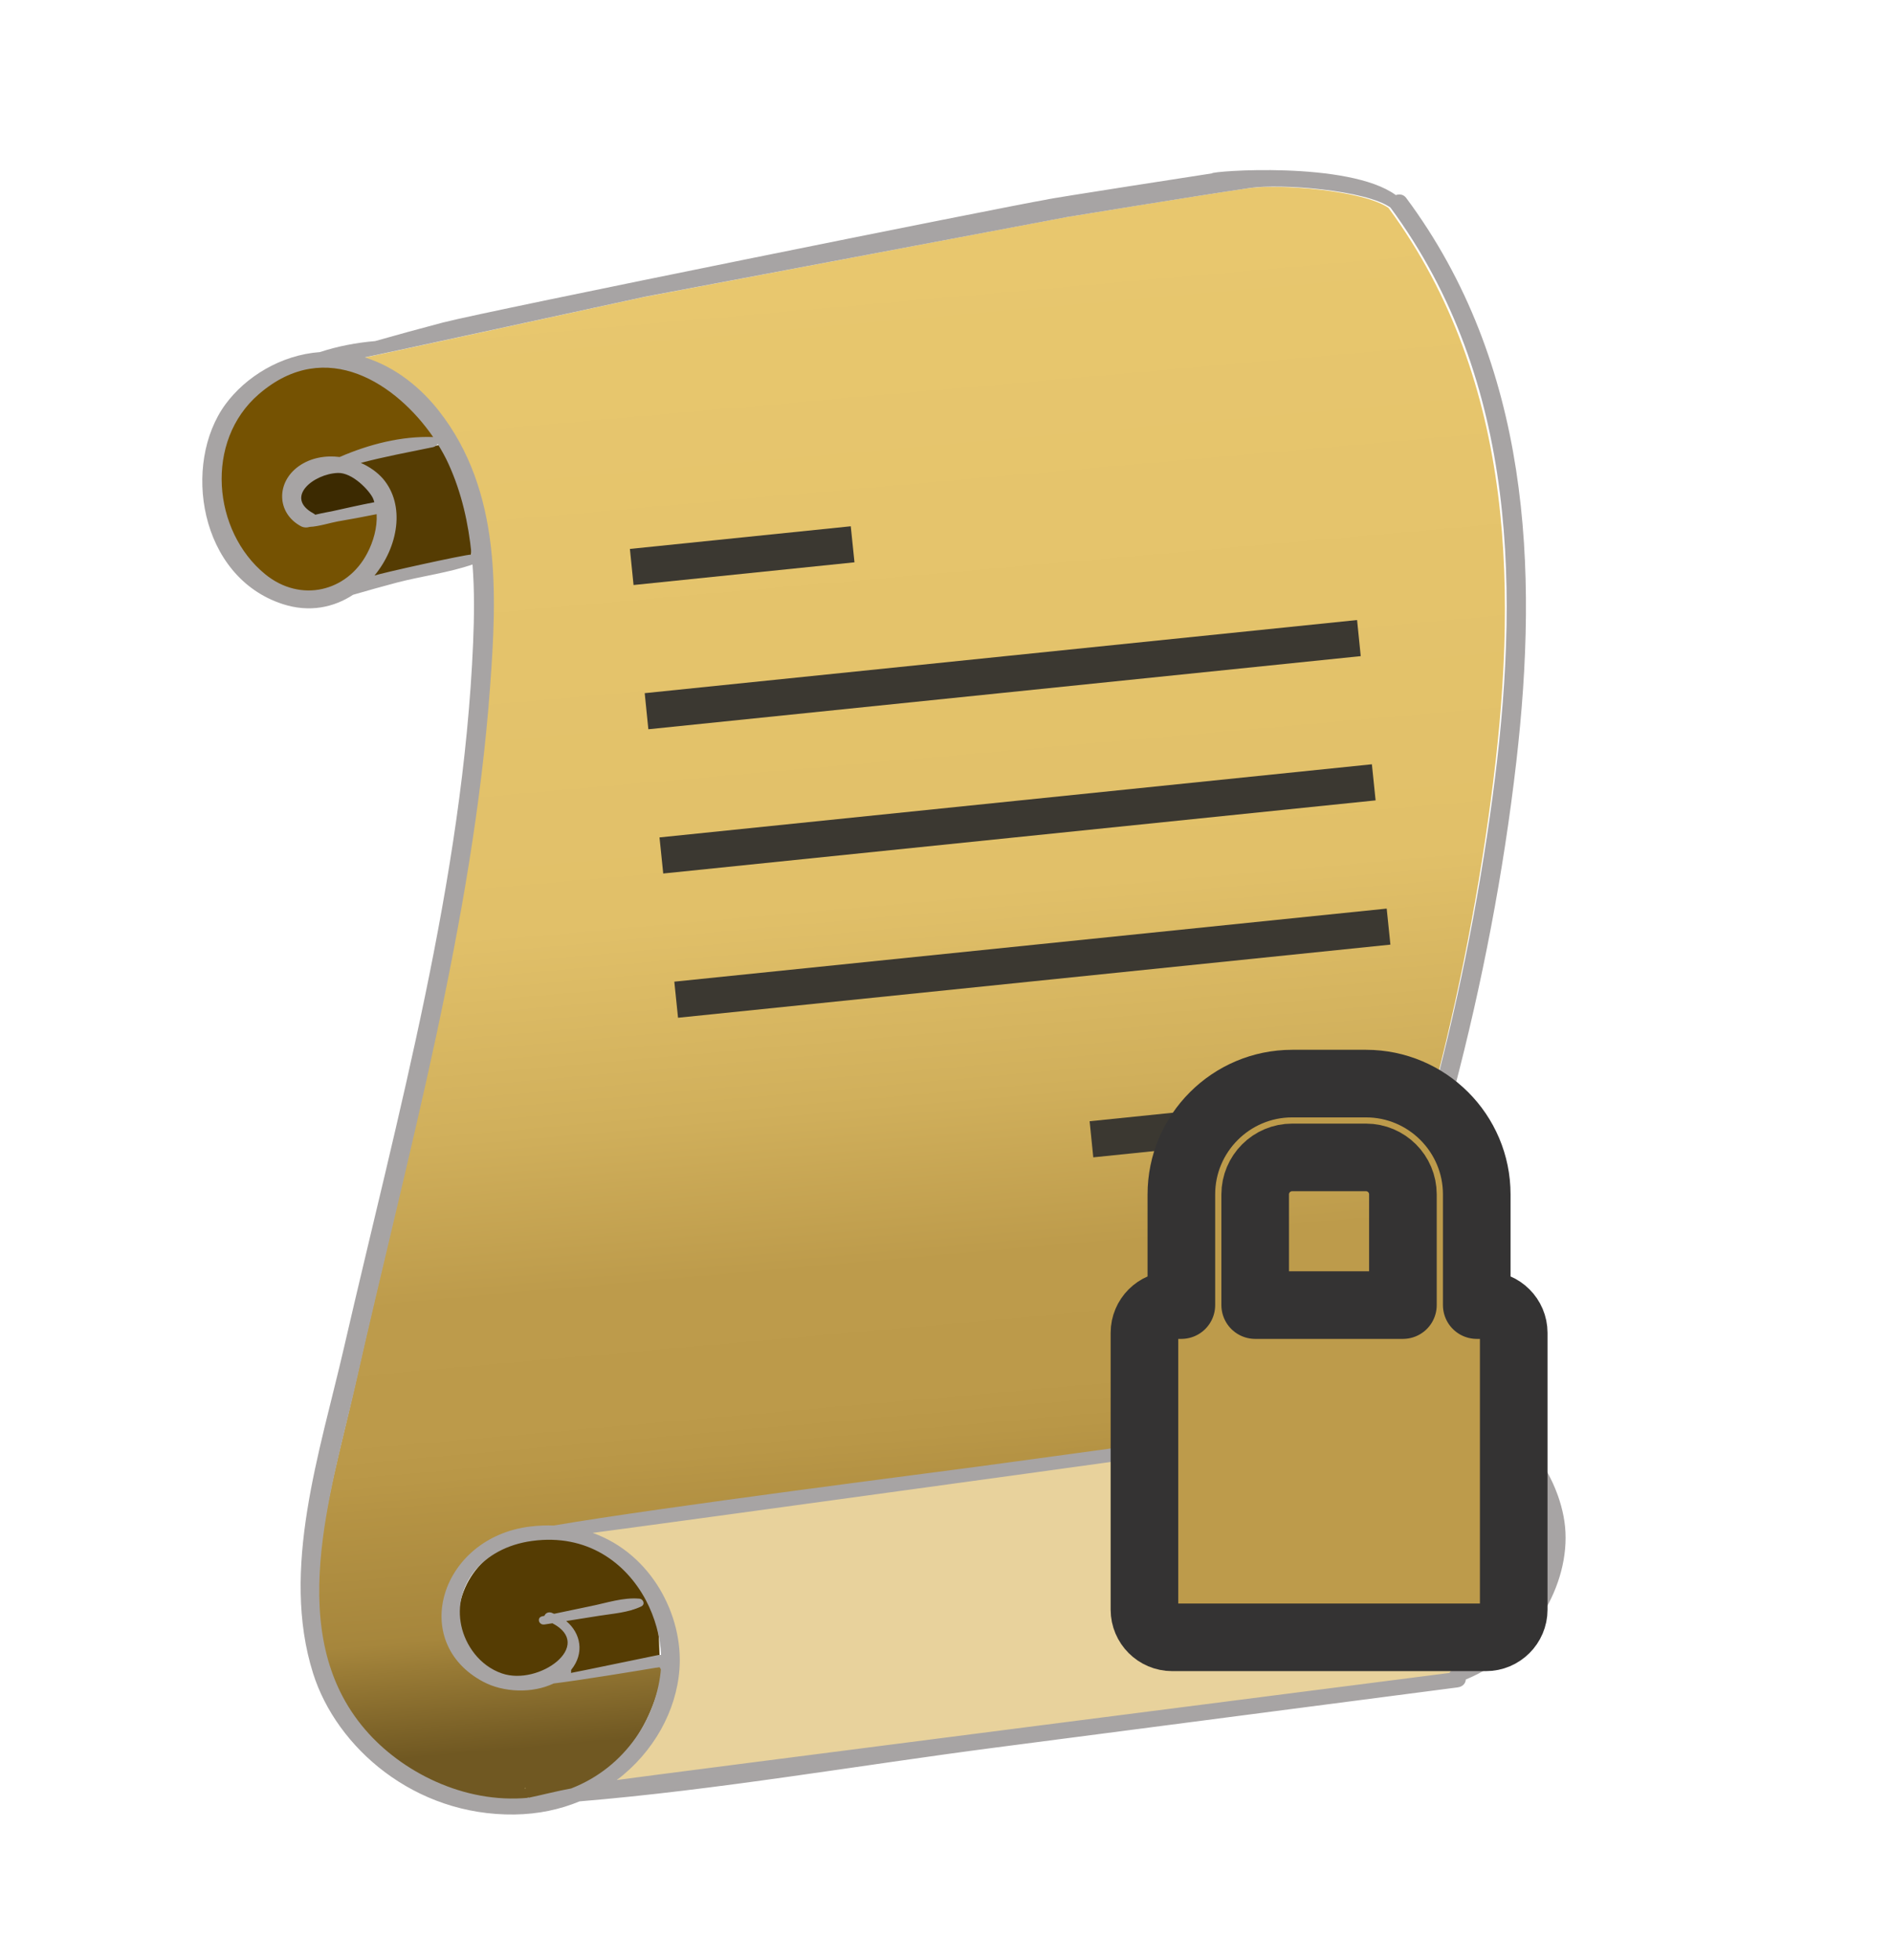 <?xml version="1.0" encoding="UTF-8" standalone="no"?><!DOCTYPE svg PUBLIC "-//W3C//DTD SVG 1.1//EN" "http://www.w3.org/Graphics/SVG/1.1/DTD/svg11.dtd"><svg width="28px" height="29px" version="1.1" xmlns="http://www.w3.org/2000/svg" xmlns:xlink="http://www.w3.org/1999/xlink" xml:space="preserve" style="fill-rule:evenodd;clip-rule:evenodd;stroke-linejoin:round;stroke-miterlimit:1.414;"><rect id="forum.-unread.-locked" x="0" y="0.5" width="27.17" height="28" style="fill:none;"/><path d="M7.786,26.695c-0.957,0.088 -1.876,-0.397 -2.402,-1.011c-1.22,-1.423 -0.506,-3.531 -0.144,-5.141c0.385,-1.721 0.817,-3.436 1.185,-5.159c0.366,-1.718 0.67,-3.446 0.796,-5.18c0.102,-1.385 0.173,-2.92 -0.755,-4.11c-0.262,-0.337 -0.638,-0.654 -1.101,-0.799c0.046,-0.004 4.14,-0.897 4.14,-0.897l6.255,-1.184c0,0 1.864,-0.307 2.7,-0.429c0.459,-0.067 1.705,0.03 2.077,0.29c1.903,2.589 1.913,5.778 1.514,8.764c-0.213,1.594 -0.535,3.184 -0.966,4.756c-0.402,1.467 -1.104,2.947 -1.207,4.446c-1.842,0.241 -3.681,0.5 -5.522,0.748c-0.43,0.059 -4.604,0.59 -6.186,0.861c-0.11,-0.004 -0.224,0 -0.342,0.014c-1.331,0.157 -1.713,1.617 -0.601,2.209c0.295,0.158 0.684,0.158 1,0.005c0.378,-0.045 0.714,-0.158 1.089,-0.222c0.017,0.002 0.242,-0.008 0.373,-0.033c0.008,-0.002 0.116,-0.031 0.116,-0.024c-0.054,0.72 -0.564,1.64 -1.377,1.957c-0.186,0.033 -0.447,0.101 -0.632,0.138c-0.005,0.001 -0.008,0.001 -0.01,0.001Z" style="fill:url(#_Linear1);"/><path d="M7.762,26.458l0.01,0c0.011,-0.016 -0.018,-0.001 -0.01,0Z" style="fill:#e8d29c;"/><path d="M21.357,20.934c1.163,-0.011 1.794,1.238 1.714,2.049c-0.078,0.811 -0.677,1.342 -1.428,1.825c-0.017,0.012 -0.028,0.025 -0.036,0.039c-0.131,0.017 -12.436,1.594 -12.652,1.628c0.559,-0.424 0.905,-1.054 0.951,-1.689c0.061,-0.814 -0.43,-1.823 -1.327,-2.144c0.225,-0.024 12.765,-1.672 12.778,-1.708Z" style="fill:#e8d29c;"/><path d="M9.622,23.657c0.137,0.258 0.124,0.655 0.137,0.924c-0.012,-0.001 -0.026,-0.001 -0.042,0.001c-0.094,0.019 -1.192,0.227 -1.314,0.248c0.01,-0.01 -0.016,-0.129 -0.007,-0.141c0.195,-0.243 0.137,-0.563 -0.081,-0.746c0.161,-0.025 0.348,-0.081 0.509,-0.107c0.215,-0.034 0.405,0.041 0.597,-0.052c0.033,-0.016 0.075,-0.038 0.061,-0.065c-0.01,-0.02 -0.018,0.031 -0.045,0.029c-0.239,-0.02 -0.487,0.064 -0.721,0.111c-0.18,0.037 -0.359,0.076 -0.54,0.114c-0.012,-0.005 -0.025,-0.011 -0.038,-0.016c-0.051,-0.018 -0.093,0.011 -0.104,0.046c-0.01,0.002 -0.022,0.004 -0.033,0.006c-0.085,0.019 0.14,-0.034 0.226,-0.047c0.038,-0.006 -0.011,0.053 0.028,0.047c0.628,0.329 -0.304,1.035 -0.851,0.846c-0.334,-0.116 -0.541,-0.423 -0.601,-0.706c-0.124,-0.584 0.299,-1.278 1.045,-1.379c0.814,-0.11 1.479,0.333 1.774,0.887Z" style="fill:#553c03;"/><path d="M6.551,6.506c-0.513,-0.015 -1.012,0.137 -1.487,0.336c-0.229,-0.026 -0.38,-0.026 -0.576,0.108c-0.374,0.255 -0.374,0.54 0.007,0.752c0.204,0.114 0.091,0.046 0.137,0.032c0.141,-0.006 0.237,-0.077 0.347,-0.097c0.21,-0.036 0.432,-0.034 0.641,-0.076c0.011,0.206 -0.066,0.516 -0.165,0.695c-0.33,0.599 -1.085,0.779 -1.657,0.332c-0.847,-0.661 -0.979,-2.059 -0.088,-2.794c1.1,-0.909 2.261,-0.097 2.841,0.712Z" style="fill:#755202;"/><path d="M6.75,6.929c0.196,0.429 0.277,0.951 0.206,1.373c-0.105,0.001 -1.501,0.274 -1.602,0.311c0.353,-0.429 0.623,-1.043 0.292,-1.432c-0.082,-0.095 -0.324,-0.246 -0.455,-0.304c0.346,-0.091 0.744,-0.205 1.117,-0.263c0.294,-0.045 0.181,-0.025 0.195,-0.046c0.061,0.099 0.204,0.266 0.247,0.361Z" style="fill:#553c03;"/><path d="M5.624,7.428c0.008,0.02 -0.112,0.079 -0.106,0.1c-0.211,0.041 -0.422,0.088 -0.632,0.134c-0.02,0.005 -0.135,0.024 -0.243,0.051c-0.007,-0.007 -0.114,-0.043 -0.125,-0.05c-0.43,-0.235 0.09,-0.702 0.45,-0.715c0.215,-0.008 0.601,0.364 0.656,0.48Z" style="fill:#3c2a01;"/><path id="path4771" d="M5.516,7.37c0.009,0.02 0.015,0.04 0.021,0.06c-0.211,0.041 -0.421,0.088 -0.632,0.135c-0.02,0.004 -0.135,0.024 -0.242,0.05c-0.008,-0.007 -0.017,-0.014 -0.028,-0.02c-0.43,-0.235 0.002,-0.585 0.362,-0.598c0.215,-0.008 0.464,0.257 0.519,0.373m0.891,-0.904c-0.469,-0.017 -0.95,0.107 -1.383,0.295c-0.208,-0.026 -0.427,0.01 -0.605,0.136c-0.339,0.242 -0.325,0.693 0.028,0.886c0.044,0.025 0.093,0.025 0.135,0.012c0.128,-0.005 0.313,-0.063 0.414,-0.081c0.191,-0.033 0.384,-0.068 0.575,-0.107c0.011,0.196 -0.049,0.408 -0.139,0.578c-0.298,0.57 -0.986,0.738 -1.51,0.31c-0.776,-0.634 -0.902,-1.968 -0.092,-2.665c0.999,-0.862 2.044,-0.139 2.577,0.636m0.226,0.395c0.196,0.429 0.296,0.883 0.342,1.343c-0.104,0.001 -1.334,0.274 -1.436,0.311c0.353,-0.428 0.457,-1.042 0.127,-1.431c-0.083,-0.096 -0.198,-0.178 -0.329,-0.236c0.346,-0.091 0.699,-0.157 1.069,-0.233c0.03,-0.007 0.054,-0.026 0.068,-0.047c0.061,0.099 0.116,0.197 0.159,0.293m2.92,16.812c0.136,0.258 0.213,0.542 0.225,0.811c-0.012,-0.001 -0.025,-0.002 -0.041,0.001c-0.095,0.018 -1.172,0.244 -1.293,0.265c0.009,-0.009 -0.002,-0.037 0.007,-0.049c0.195,-0.242 0.142,-0.537 -0.076,-0.719c0.161,-0.026 0.323,-0.051 0.484,-0.077c0.215,-0.034 0.435,-0.047 0.628,-0.14c0.033,-0.017 0.039,-0.049 0.025,-0.076c-0.01,-0.02 -0.029,-0.037 -0.056,-0.038c-0.239,-0.021 -0.487,0.064 -0.72,0.111c-0.181,0.037 -0.36,0.075 -0.54,0.113c-0.013,-0.005 -0.026,-0.01 -0.038,-0.016c-0.052,-0.017 -0.093,0.011 -0.105,0.046c-0.01,0.002 -0.022,0.005 -0.033,0.007c-0.085,0.019 -0.052,0.134 0.034,0.121c0.039,-0.006 0.079,-0.012 0.117,-0.018c0.628,0.328 -0.2,0.931 -0.747,0.742c-0.335,-0.115 -0.541,-0.423 -0.601,-0.706c-0.125,-0.584 0.302,-1.153 1.048,-1.254c0.813,-0.11 1.387,0.322 1.682,0.876m11.643,-2.722c1.132,-0.011 1.746,1.201 1.668,1.989c-0.076,0.787 -0.66,1.303 -1.391,1.772c-0.016,0.012 -0.027,0.024 -0.035,0.038c-0.127,0.016 -12.104,1.551 -12.314,1.584c0.544,-0.412 0.881,-1.023 0.926,-1.64c0.059,-0.791 -0.412,-1.705 -1.284,-2.016c0.219,-0.024 12.417,-1.693 12.43,-1.727m-0.63,-17.881c1.901,2.577 1.91,5.753 1.51,8.726c-0.213,1.588 -0.536,3.171 -0.968,4.737c-0.402,1.462 -1.105,2.936 -1.209,4.429c-1.842,0.24 -3.681,0.499 -5.522,0.747c-0.43,0.059 -4.604,0.589 -6.186,0.86c-0.11,-0.004 -0.224,0 -0.342,0.014c-1.331,0.157 -1.812,1.709 -0.7,2.298c0.294,0.157 0.723,0.176 1.039,0.025c0.378,-0.046 1.192,-0.179 1.567,-0.242c0.017,0.001 -0.13,0.025 0,0c0.008,-0.002 0.216,0.436 0.224,0.433c-0.001,0.008 -0.202,-0.427 -0.202,-0.42c-0.054,0.717 -0.517,1.466 -1.329,1.782c-0.187,0.033 -0.448,0.1 -0.632,0.138c-0.032,0.006 0.013,-0.019 0,0c-0.961,0.092 -1.885,-0.392 -2.412,-1.006c-1.219,-1.416 -0.505,-3.515 -0.142,-5.119c0.386,-1.714 0.819,-3.422 1.188,-5.138c0.366,-1.711 0.671,-3.433 0.798,-5.16c0.102,-1.378 0.173,-2.907 -0.754,-4.092c-0.262,-0.336 -0.637,-0.651 -1.1,-0.795c0.045,-0.004 4.14,-0.896 4.14,-0.896l6.255,-1.181c0,0 1.864,-0.306 2.7,-0.429c0.46,-0.067 1.705,0.03 2.077,0.289m1.862,8.203c0.33,-2.865 0.204,-5.882 -1.631,-8.348c-0.039,-0.05 -0.099,-0.057 -0.151,-0.039c-0.698,-0.509 -2.731,-0.356 -2.72,-0.321c0,0 -2.429,0.375 -2.442,0.387c-0.624,0.106 -8.284,1.65 -8.917,1.816c-0.006,0 -0.012,0.002 -0.017,0.004c-0.335,0.088 -0.669,0.18 -1.001,0.274c-0.281,0.024 -0.554,0.076 -0.818,0.163c-0.577,0.042 -1.098,0.366 -1.396,0.772c-0.643,0.876 -0.393,2.553 0.847,2.956c0.394,0.128 0.755,0.05 1.041,-0.138c0.217,-0.063 0.435,-0.124 0.654,-0.182c0.367,-0.095 0.759,-0.144 1.112,-0.266c0.03,0.386 0.025,0.776 0.009,1.16c-0.149,3.502 -1.114,6.969 -1.909,10.421c-0.356,1.547 -0.944,3.284 -0.458,4.824c0.345,1.097 1.498,2.108 2.98,2.088c0.351,-0.005 0.673,-0.074 0.961,-0.194c2.053,-0.171 4.12,-0.532 6.157,-0.797c2.275,-0.296 4.552,-0.593 6.829,-0.889c0.083,-0.01 0.121,-0.065 0.123,-0.117c0.98,-0.403 1.548,-1.408 1.469,-2.255c-0.078,-0.823 -0.832,-1.954 -2.02,-1.787c-0.009,0.001 -0.016,0.003 -0.024,0.006c-0.013,-0.001 -0.028,-0.002 -0.044,0.001c-0.332,0.041 -0.664,0.085 -0.995,0.128c0.304,-1.614 1.017,-3.193 1.436,-4.793c0.424,-1.611 0.737,-3.241 0.925,-4.874" style="fill:#a7a4a4;fill-rule:nonzero;"/><g id="text"><path d="M12.584,7.786l-3.267,0.335l0.054,0.534l3.268,-0.336l-0.055,-0.533Z" style="fill:#3b3831;"/><path d="M19.384,16.253l-3.267,0.335l0.054,0.534l3.268,-0.336l-0.055,-0.533Z" style="fill:#3b3831;"/><path d="M20.127,9.707l-10.537,1.082l-0.054,-0.534l10.537,-1.082l0.054,0.534Z" style="fill:#3b3831;"/><path d="M20.347,11.841l-10.537,1.082l-0.055,-0.534l10.537,-1.082l0.055,0.534Z" style="fill:#3b3831;"/><path d="M20.566,13.975l-10.537,1.082l-0.055,-0.534l10.537,-1.081l0.055,0.533Z" style="fill:#3b3831;"/></g><path id="lock" d="M21.98,19.308l-0.137,0l0,-1.638c0,-0.904 -0.735,-1.639 -1.638,-1.639l-1.092,0c-0.904,0 -1.639,0.735 -1.639,1.639l0,1.638l-0.136,0c-0.226,0 -0.41,0.184 -0.41,0.41l0,4.096c0,0.225 0.184,0.409 0.41,0.409l4.642,0c0.225,0 0.41,-0.184 0.41,-0.409l0,-4.096c0,-0.226 -0.185,-0.41 -0.41,-0.41Zm-3.414,-1.638c0,-0.302 0.245,-0.547 0.547,-0.547l1.092,0c0.301,0 0.546,0.245 0.546,0.547l0,1.638l-2.185,0l0,-1.638Z" style="fill:#bd9b4b;fill-rule:nonzero;stroke:#343333;stroke-width:1px;"/><defs><linearGradient id="_Linear1" x1="0" y1="0" x2="1" y2="0" gradientUnits="userSpaceOnUse" gradientTransform="matrix(-1.763,-21.665,26.483,-2.341,15.906,25.257)"><stop offset="0%" style="stop-color:#705822;stop-opacity:1"/><stop offset="8%" style="stop-color:#a6863c;stop-opacity:1"/><stop offset="17%" style="stop-color:#b59344;stop-opacity:1"/><stop offset="19%" style="stop-color:#b99747;stop-opacity:1"/><stop offset="22%" style="stop-color:#bc9a4a;stop-opacity:1"/><stop offset="31%" style="stop-color:#bd9b4b;stop-opacity:1"/><stop offset="42%" style="stop-color:#d0af5b;stop-opacity:1"/><stop offset="56%" style="stop-color:#e1c069;stop-opacity:1"/><stop offset="100%" style="stop-color:#e8c76e;stop-opacity:1"/></linearGradient></defs></svg>